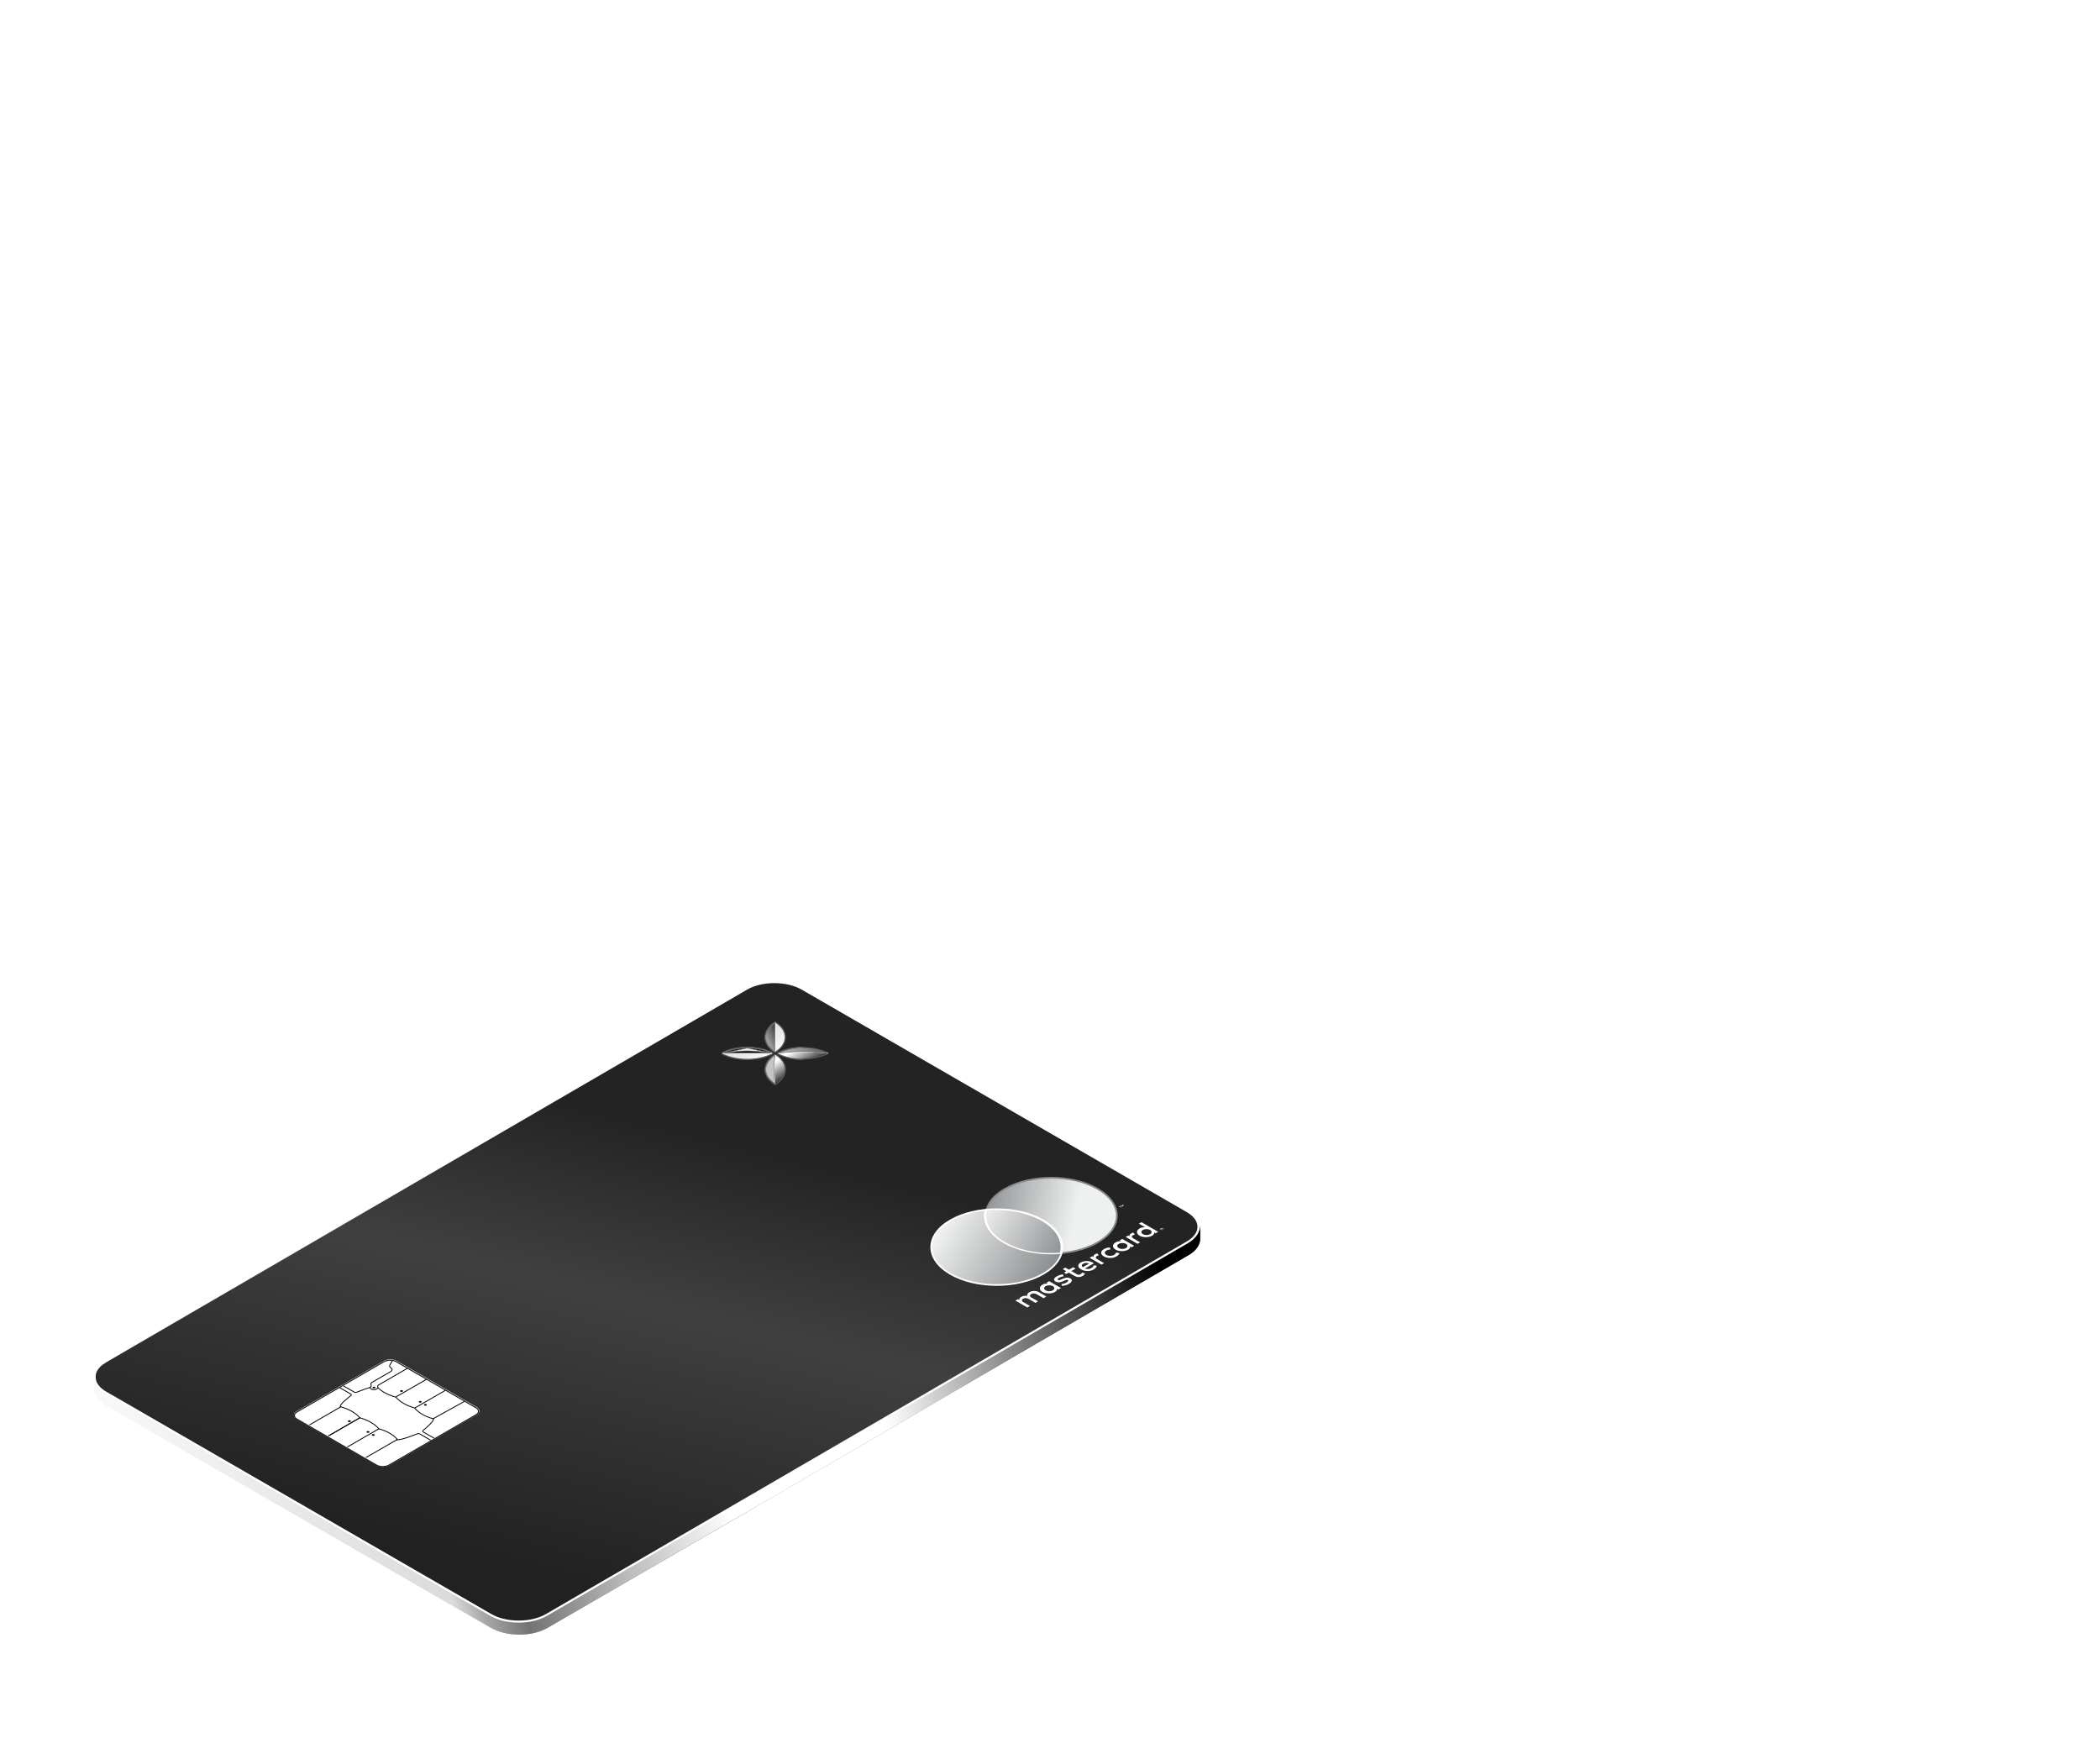 <svg width="603" height="505" viewBox="0 0 603 505" fill="none" xmlns="http://www.w3.org/2000/svg">
<g filter="url(#filter0_f_262_14)">
<path d="M340.054 356.173L155.127 467.062C153.477 468.019 151.304 468.5 149.123 468.499C146.943 468.498 144.765 468.018 143.103 467.062L30.492 402.164C28.83 401.206 28.016 399.964 28.008 398.743C28 397.522 28.798 396.281 30.449 395.325L215.375 284.436C217.024 283.48 219.197 283 221.378 283C223.559 283 225.738 283.48 227.4 284.436L340.011 349.334C341.673 350.292 342.482 351.533 342.491 352.755C342.5 353.976 341.704 355.217 340.054 356.173Z" fill="#1D1D1D"/>
</g>
<g filter="url(#filter1_f_262_14)">
<path d="M217.154 285.606L32.002 392.495C29.327 394.038 29.31 396.536 31.951 398.091L144.076 462.82C146.743 464.356 151.051 464.368 153.745 462.854L339.045 355.88C341.655 354.322 341.628 351.839 338.964 350.302L226.899 285.606C225.554 284.829 223.79 284.441 222.026 284.441C220.263 284.441 218.499 284.829 217.154 285.606Z" fill="url(#paint0_linear_262_14)"/>
</g>
<mask id="mask0_262_14" style="mask-type:luminance" maskUnits="userSpaceOnUse" x="20" y="220" width="333" height="312">
<path d="M20.009 399.091L123.344 220.11L352.441 352.378L249.106 531.36L20.009 399.091Z" fill="white"/>
</mask>
<g mask="url(#mask0_262_14)">
<path d="M140.972 463.594L30.457 399.761C28.173 398.449 27.037 396.715 27.037 394.993L27.037 398.784C27.037 400.507 28.173 402.229 30.445 403.553L140.96 467.398C145.481 470.01 152.776 470.011 157.262 467.398L341.276 360.399C343.502 359.097 344.622 357.415 344.623 355.716L344.626 351.919C344.626 353.618 343.502 355.317 341.275 356.609L157.262 463.594C152.788 466.207 145.481 466.207 140.972 463.594Z" fill="url(#paint1_linear_262_14)"/>
<path d="M140.972 463.594L30.457 399.761C28.173 398.449 27.037 396.715 27.037 394.993L27.037 398.784C27.037 400.507 28.173 402.229 30.445 403.553L140.96 467.398C145.481 470.01 152.776 470.011 157.262 467.398L341.276 360.399C343.502 359.097 344.622 357.415 344.623 355.716L344.626 351.919C344.626 353.618 343.502 355.317 341.275 356.609L157.262 463.594C152.788 466.207 145.481 466.207 140.972 463.594Z" fill="url(#paint2_linear_262_14)"/>
<path d="M140.972 463.594L30.457 399.761C28.173 398.449 27.037 396.715 27.037 394.993L27.037 398.784C27.037 400.507 28.173 402.229 30.445 403.553L140.96 467.398C145.481 470.01 152.776 470.011 157.262 467.398L341.276 360.399C343.502 359.097 344.622 357.415 344.623 355.716L344.626 351.919C344.626 353.618 343.502 355.317 341.275 356.609L157.262 463.594C152.788 466.207 145.481 466.207 140.972 463.594Z" fill="url(#paint3_linear_262_14)"/>
<path d="M222.346 281.998C219.433 281.997 216.537 282.644 214.35 283.92L30.337 390.917C28.148 392.192 27.126 393.82 27.135 395.39C27.144 396.96 28.188 398.589 30.395 399.866L140.591 463.508C140.591 463.508 140.679 463.558 140.765 463.608L140.922 463.699C142.682 464.539 145.501 465.619 148.935 465.619C151.849 465.619 154.743 464.973 156.93 463.699C156.928 463.699 157.077 463.615 157.075 463.615L340.942 356.713C343.132 355.438 344.153 353.813 344.144 352.242C344.135 350.671 343.093 349.039 340.885 347.764L230.37 283.92C228.164 282.646 225.26 282 222.346 281.998Z" fill="url(#paint4_linear_262_14)"/>
<path d="M29.104 398.59C28.412 397.977 27.924 397.308 27.659 396.607C27.513 395.897 27.527 396.156 27.492 395.498L27.497 395.389L27.494 395.187C27.504 394.715 27.478 394.885 27.591 394.333L27.641 394.179C27.846 393.615 28.202 393.072 28.687 392.561C29.159 392.02 29.759 391.642 30.335 391.287C30.389 391.254 30.538 391.139 30.538 391.139L214.498 284.173C216.582 282.957 219.369 282.29 222.346 282.291C225.328 282.294 228.124 282.962 230.223 284.174L340.738 348.018C342.736 349.172 343.841 350.672 343.851 352.244C343.859 353.81 342.775 355.306 340.795 356.46L156.782 463.445L157.077 463.952L341.09 356.966C342.357 356.228 343.289 355.348 343.843 354.388C344.238 353.705 344.441 352.981 344.436 352.24C344.426 350.452 343.217 348.772 341.031 347.51L230.516 283.666C230.439 283.622 230.362 283.578 230.284 283.536L230.26 283.523C228.106 282.351 225.309 281.707 222.347 281.706C219.267 281.703 216.375 282.4 214.203 283.667L30.189 390.664C28.02 391.927 26.831 393.607 26.842 395.391C26.842 395.395 26.843 395.401 26.843 395.405L26.927 396.184C27.236 397.669 28.389 399.044 30.248 400.12L140.775 463.952C142.956 465.216 145.854 465.911 148.936 465.911C152.017 465.912 154.908 465.216 157.077 463.952L156.782 463.446C154.702 464.658 151.915 465.326 148.936 465.326C145.956 465.326 143.162 464.658 141.07 463.445L140.922 463.699L141.069 463.445L30.595 399.643C30.595 399.643 30.248 399.448 29.908 399.239" fill="url(#paint5_linear_262_14)"/>
<path d="M214.552 304.194C217.197 304.194 219.757 303.648 221.767 302.641C221.927 302.562 221.928 302.334 221.765 302.259C219.769 301.25 217.216 300.701 214.577 300.705C211.938 300.709 209.391 301.262 207.398 302.268C207.239 302.348 207.239 302.577 207.397 302.659C209.387 303.655 211.93 304.197 214.552 304.194ZM225.5 307.078C225.513 305.482 224.507 303.966 222.733 302.808C222.663 302.758 222.568 302.76 222.497 302.805C220.712 303.97 219.692 305.482 219.675 307.085C219.662 308.681 220.668 310.197 222.443 311.355C222.517 311.398 222.612 311.396 222.683 311.351C224.464 310.193 225.487 308.675 225.5 307.078ZM219.678 297.818C219.659 299.42 220.663 300.935 222.437 302.093C222.507 302.143 222.602 302.14 222.673 302.095C224.462 300.933 225.483 299.413 225.485 297.81C225.507 296.219 224.502 294.704 222.723 293.552C222.652 293.502 222.558 293.505 222.487 293.55C220.7 294.704 219.678 296.224 219.678 297.818ZM223.429 302.656C225.419 303.662 227.967 304.207 230.6 304.19L230.599 304.037C233.211 304.037 235.736 303.48 237.702 302.487C237.747 302.465 237.744 302.406 237.701 302.381C235.738 301.391 233.215 300.851 230.609 300.855L230.607 300.701C227.97 300.705 225.418 301.265 223.426 302.273C223.267 302.352 223.266 302.581 223.429 302.656Z" fill="url(#paint6_linear_262_14)"/>
<path d="M214.552 304.194C217.197 304.194 219.757 303.648 221.767 302.641C221.927 302.562 221.928 302.334 221.765 302.259C219.769 301.25 217.216 300.701 214.577 300.705C211.938 300.709 209.391 301.262 207.398 302.268C207.239 302.348 207.239 302.577 207.397 302.659C209.387 303.655 211.93 304.197 214.552 304.194ZM214.552 304.194L214.551 304.04M225.5 307.078C225.513 305.482 224.507 303.966 222.733 302.808C222.663 302.758 222.568 302.76 222.497 302.805C220.712 303.97 219.692 305.482 219.675 307.085C219.662 308.681 220.668 310.197 222.443 311.355C222.517 311.398 222.612 311.396 222.683 311.351C224.464 310.193 225.487 308.675 225.5 307.078ZM219.678 297.818C219.659 299.42 220.663 300.935 222.437 302.093C222.507 302.143 222.602 302.14 222.673 302.095C224.462 300.933 225.483 299.413 225.485 297.81C225.507 296.219 224.502 294.704 222.723 293.552C222.652 293.502 222.558 293.505 222.487 293.55C220.7 294.704 219.678 296.224 219.678 297.818ZM223.429 302.656C225.419 303.662 227.967 304.207 230.6 304.19L230.599 304.037C233.211 304.037 235.736 303.48 237.702 302.487C237.747 302.465 237.744 302.406 237.701 302.381C235.738 301.391 233.215 300.851 230.609 300.855L230.607 300.701C227.97 300.705 225.418 301.265 223.426 302.273C223.267 302.352 223.266 302.581 223.429 302.656Z" stroke="#525252" stroke-width="0.312"/>
<path d="M214.552 304.194C217.197 304.194 219.757 303.648 221.767 302.641C221.927 302.562 221.928 302.334 221.765 302.259C219.769 301.25 217.216 300.701 214.577 300.705C211.938 300.709 209.391 301.262 207.398 302.268C207.239 302.348 207.239 302.577 207.397 302.659C209.387 303.655 211.93 304.197 214.552 304.194ZM225.5 307.078C225.513 305.482 224.507 303.966 222.733 302.808C222.663 302.758 222.568 302.76 222.497 302.805C220.712 303.97 219.692 305.482 219.675 307.085C219.662 308.681 220.668 310.197 222.443 311.355C222.517 311.398 222.612 311.396 222.683 311.351C224.464 310.193 225.487 308.675 225.5 307.078ZM219.678 297.818C219.659 299.42 220.663 300.935 222.437 302.093C222.507 302.143 222.602 302.14 222.673 302.095C224.462 300.933 225.483 299.413 225.485 297.81C225.507 296.219 224.502 294.704 222.723 293.552C222.652 293.502 222.558 293.505 222.487 293.55C220.7 294.704 219.678 296.224 219.678 297.818ZM223.429 302.656C225.419 303.662 227.967 304.207 230.6 304.19L230.599 304.037C233.211 304.037 235.736 303.48 237.702 302.487C237.747 302.465 237.744 302.406 237.701 302.381C235.738 301.391 233.215 300.851 230.609 300.855L230.607 300.701C227.97 300.705 225.418 301.265 223.426 302.273C223.267 302.352 223.266 302.581 223.429 302.656Z" fill="url(#paint7_linear_262_14)"/>
<path d="M214.552 304.194C217.197 304.194 219.757 303.648 221.767 302.641C221.927 302.562 221.928 302.334 221.765 302.259C219.769 301.25 217.216 300.701 214.577 300.705C211.938 300.709 209.391 301.262 207.398 302.268C207.239 302.348 207.239 302.577 207.397 302.659C209.387 303.655 211.93 304.197 214.552 304.194ZM214.552 304.194L214.551 304.04M225.5 307.078C225.513 305.482 224.507 303.966 222.733 302.808C222.663 302.758 222.568 302.76 222.497 302.805C220.712 303.97 219.692 305.482 219.675 307.085C219.662 308.681 220.668 310.197 222.443 311.355C222.517 311.398 222.612 311.396 222.683 311.351C224.464 310.193 225.487 308.675 225.5 307.078ZM219.678 297.818C219.659 299.42 220.663 300.935 222.437 302.093C222.507 302.143 222.602 302.14 222.673 302.095C224.462 300.933 225.483 299.413 225.485 297.81C225.507 296.219 224.502 294.704 222.723 293.552C222.652 293.502 222.558 293.505 222.487 293.55C220.7 294.704 219.678 296.224 219.678 297.818ZM223.429 302.656C225.419 303.662 227.967 304.207 230.6 304.19L230.599 304.037C233.211 304.037 235.736 303.48 237.702 302.487C237.747 302.465 237.744 302.406 237.701 302.381C235.738 301.391 233.215 300.851 230.609 300.855L230.607 300.701C227.97 300.705 225.418 301.265 223.426 302.273C223.267 302.352 223.266 302.581 223.429 302.656Z" stroke="#525252" stroke-width="0.312"/>
<path d="M222.607 301.819C222.607 301.819 222.598 299.313 222.608 297.686C222.619 296.06 222.61 293.84 222.61 293.84" stroke="white" stroke-width="0.29" stroke-linecap="round"/>
<path d="M219.906 297.825C219.91 296.348 220.836 294.916 222.539 293.789L222.541 294.077C222.539 294.344 222.542 294.708 222.542 295.128C222.542 295.968 222.542 297.009 222.539 297.818C222.532 298.635 222.519 299.677 222.508 300.511C222.504 300.929 222.498 301.298 222.494 301.562L222.487 301.854C220.801 300.728 219.894 299.288 219.906 297.825Z" fill="url(#paint8_linear_262_14)"/>
<path d="M219.906 297.825C219.91 296.348 220.836 294.916 222.539 293.789L222.541 294.077C222.539 294.344 222.542 294.708 222.542 295.128C222.542 295.968 222.542 297.009 222.539 297.818C222.532 298.635 222.519 299.677 222.508 300.511C222.504 300.929 222.498 301.298 222.494 301.562L222.487 301.854C220.801 300.728 219.894 299.288 219.906 297.825Z" stroke="#676767" stroke-width="0.145"/>
<path d="M223.611 302.427C223.611 302.427 227.794 301.978 230.61 301.972C233.422 301.972 237.81 302.435 237.81 302.435" stroke="white" stroke-width="0.145"/>
<path d="M230.606 300.929C233.094 300.924 235.501 301.416 237.414 302.32C237.318 302.313 237.21 302.298 237.083 302.292C236.628 302.248 235.992 302.187 235.267 302.131C233.82 302.011 232.017 301.897 230.604 301.902C229.196 301.9 227.39 302.022 225.936 302.147C225.211 302.205 224.573 302.266 224.113 302.316C223.988 302.33 223.877 302.342 223.785 302.346C225.7 301.438 228.107 300.937 230.606 300.929Z" fill="url(#paint9_linear_262_14)"/>
<path d="M230.606 300.929C233.094 300.924 235.501 301.416 237.414 302.32C237.318 302.313 237.21 302.298 237.083 302.292C236.628 302.248 235.992 302.187 235.267 302.131C233.82 302.011 232.017 301.897 230.604 301.902C229.196 301.9 227.39 302.022 225.936 302.147C225.211 302.205 224.573 302.266 224.113 302.316C223.988 302.33 223.877 302.342 223.785 302.346C225.7 301.438 228.107 300.937 230.606 300.929Z" stroke="#676767" stroke-width="0.145"/>
<path d="M222.477 311.099C220.804 309.97 219.896 308.549 219.907 307.085C219.922 305.614 220.843 304.189 222.527 303.061C222.518 303.132 222.508 303.222 222.496 303.329C222.467 303.59 222.422 303.965 222.383 304.381C222.3 305.221 222.214 306.269 222.213 307.08C222.207 307.897 222.278 308.941 222.352 309.776C222.386 310.197 222.424 310.562 222.452 310.826C222.461 310.937 222.471 311.028 222.477 311.099Z" fill="url(#paint10_linear_262_14)"/>
<path d="M222.477 311.099C220.804 309.97 219.896 308.549 219.907 307.085C219.922 305.614 220.843 304.189 222.527 303.061C222.518 303.132 222.508 303.222 222.496 303.329C222.467 303.59 222.422 303.965 222.383 304.381C222.3 305.221 222.214 306.269 222.213 307.08C222.207 307.897 222.278 308.941 222.352 309.776C222.386 310.197 222.424 310.562 222.452 310.826C222.461 310.937 222.471 311.028 222.477 311.099Z" stroke="#6A6A6A" stroke-width="0.145"/>
<path d="M222.616 303.093C222.616 303.093 222.29 305.454 222.28 307.081C222.27 308.707 222.489 311.039 222.489 311.039" stroke="white" stroke-width="0.29" stroke-linecap="round"/>
<path d="M222.477 311.099C220.804 309.97 219.896 308.549 219.907 307.085C219.922 305.614 220.843 304.189 222.527 303.061C222.518 303.132 222.508 303.222 222.496 303.329C222.467 303.59 222.422 303.965 222.383 304.381C222.3 305.221 222.214 306.269 222.213 307.08C222.207 307.897 222.278 308.941 222.352 309.776C222.386 310.197 222.424 310.562 222.452 310.826C222.461 310.937 222.471 311.028 222.477 311.099Z" fill="url(#paint11_linear_262_14)"/>
<path d="M222.477 311.099C220.804 309.97 219.896 308.549 219.907 307.085C219.922 305.614 220.843 304.189 222.527 303.061C222.518 303.132 222.508 303.222 222.496 303.329C222.467 303.59 222.422 303.965 222.383 304.381C222.3 305.221 222.214 306.269 222.213 307.08C222.207 307.897 222.278 308.941 222.352 309.776C222.386 310.197 222.424 310.562 222.452 310.826C222.461 310.937 222.471 311.028 222.477 311.099Z" stroke="#6A6A6A" stroke-width="0.145"/>
<path d="M221.509 302.445C221.509 302.445 217.415 301.828 214.581 301.834C211.754 301.834 207.813 302.441 207.813 302.441" stroke="#F4F4F4" stroke-width="0.29" stroke-linecap="round" stroke-linejoin="round"/>
<path d="M221.373 302.318C219.457 301.422 217.061 300.927 214.581 300.927L221.373 302.318ZM221.373 302.318C221.287 302.307 221.192 302.29 221.081 302.283C220.626 302.221 219.986 302.148 219.263 302.064C217.808 301.912 216 301.755 214.58 301.757C213.161 301.758 211.353 301.917 209.899 302.08C209.173 302.158 208.535 302.238 208.083 302.291C207.975 302.306 207.879 302.317 207.79 302.333M221.373 302.318L207.79 302.333L221.373 302.318ZM207.79 302.333C209.703 301.432 212.097 300.934 214.581 300.927L207.79 302.333Z" fill="url(#paint12_linear_262_14)"/>
<path d="M221.373 302.318C219.457 301.422 217.061 300.927 214.581 300.927M221.373 302.318L214.581 300.927M221.373 302.318C221.287 302.307 221.192 302.29 221.081 302.283C220.626 302.221 219.986 302.148 219.263 302.064C217.808 301.912 216 301.755 214.58 301.757C213.161 301.758 211.353 301.917 209.899 302.08C209.173 302.158 208.535 302.238 208.083 302.291C207.975 302.306 207.879 302.317 207.79 302.333M221.373 302.318L207.79 302.333M214.581 300.927C212.097 300.934 209.703 301.432 207.79 302.333M214.581 300.927L207.79 302.333" stroke="#676767" stroke-width="0.145" stroke-linejoin="round"/>
<path d="M85.165 407.475C84.113 406.867 84.112 405.88 85.165 405.272L110.154 390.838C111.207 390.23 112.914 390.23 113.968 390.838L136.839 404.049C137.891 404.658 137.891 405.643 136.838 406.252L111.849 420.686C110.797 421.294 109.09 421.295 108.036 420.687L85.165 407.475Z" fill="url(#paint13_linear_262_14)"/>
<path d="M108.739 397.712L108.739 398.098L108.711 398.322C108.693 398.468 108.758 398.612 108.883 398.69C110.082 399.453 112.466 400.802 113.848 400.991C114.376 401.679 116.089 403.16 119.112 404.116C120.076 405.004 122.334 406.728 124.07 407.071C124.301 407.117 124.448 407.328 124.331 407.532C124.015 408.082 123.236 409.102 121.566 410.544C121.467 410.629 121.478 410.784 121.586 410.855L125.012 413.067" stroke="white" stroke-width="0.386"/>
<path d="M106.579 398.114L106.579 398.456C106.579 398.621 106.683 398.77 106.845 398.805C107.364 398.92 108.144 398.935 108.468 398.366" stroke="white" stroke-width="0.193" stroke-linecap="round"/>
<path d="M97.805 403.749C99.128 404.026 102.236 404.91 103.531 406.855C104.771 407.067 107.514 408.105 108.794 410.095C109.938 410.212 112.732 411.029 114.289 413.221C114.72 413.24 116.179 412.923 119.803 411.504C119.984 411.44 120.19 411.369 120.614 411.6C120.891 411.752 122.991 413.041 123.93 413.568" stroke="white" stroke-width="0.386"/>
<path d="M97.631 398.346C98.614 398.944 100.119 399.716 100.832 400.256C100.909 400.34 101.017 400.449 100.832 400.604" stroke="white" stroke-width="0.386"/>
<path d="M112.498 390.59L111.595 391.959C111.522 392.079 111.515 392.237 111.578 392.354C111.641 392.472 111.738 392.608 111.904 392.705C112.137 392.839 112.266 393.035 112.257 393.232C112.248 393.429 112.102 393.629 111.857 393.77L106.564 396.828C106.318 396.97 106.173 397.17 106.164 397.367L106.283 397.76C106.313 397.858 106.274 397.958 106.168 398.058C106.168 398.058 106.02 398.229 106.02 398.297L102.422 399.582C102.237 399.648 101.996 399.632 101.841 399.544L98.732 397.76" stroke="white" stroke-width="0.386" stroke-miterlimit="10"/>
<path d="M107.479 412.202C107.655 412.1 107.661 411.942 107.494 411.846C107.328 411.749 107.053 411.753 106.878 411.855C106.702 411.956 106.696 412.115 106.862 412.211C107.029 412.307 107.304 412.303 107.479 412.202Z" fill="black"/>
<path d="M105.979 411.339C106.154 411.238 106.161 411.08 105.994 410.983C105.828 410.887 105.553 410.891 105.378 410.992C105.202 411.094 105.195 411.252 105.362 411.348C105.529 411.445 105.803 411.441 105.979 411.339Z" fill="black"/>
<path d="M100.615 408.241C100.79 408.139 100.798 407.981 100.631 407.885C100.464 407.788 100.19 407.792 100.014 407.894C99.839 407.995 99.831 408.153 99.998 408.25C100.165 408.346 100.439 408.342 100.615 408.241Z" fill="black"/>
<path d="M107.67 398.585C107.847 398.484 107.853 398.325 107.686 398.229C107.519 398.132 107.279 398.156 107.103 398.257C106.928 398.359 106.92 398.517 107.087 398.613C107.254 398.709 107.495 398.686 107.67 398.585Z" fill="black"/>
<path d="M124.333 407.238C125.232 407.757 121.514 410.713 121.514 410.713C121.409 410.774 121.37 410.873 121.368 410.952C121.364 411.031 121.461 411.128 121.562 411.186L124.993 413.168" stroke="black" stroke-width="0.245" stroke-miterlimit="10"/>
<path d="M124.007 413.735L120.576 411.753C120.476 411.695 120.341 411.657 120.171 411.641C120.034 411.643 119.862 411.665 119.758 411.725C119.758 411.725 114.642 413.833 113.777 413.333" stroke="black" stroke-width="0.245" stroke-miterlimit="10"/>
<path d="M106.379 398.327C105.028 398.761 103.743 399.234 102.491 399.726C102.386 399.787 102.214 399.809 102.077 399.811C101.94 399.813 101.773 399.756 101.673 399.698L98.242 397.717" stroke="black" stroke-width="0.245" stroke-miterlimit="10"/>
<path d="M97.264 398.284L100.695 400.266C100.795 400.324 100.86 400.402 100.89 400.501C100.886 400.58 100.848 400.679 100.742 400.739C100.742 400.739 96.963 403.538 97.829 404.038" stroke="black" stroke-width="0.245" stroke-miterlimit="10"/>
<path d="M88.456 409.377L97.867 403.941C100.228 404.616 102.16 405.732 103.329 407.096L93.918 412.532" stroke="black" stroke-width="0.245" stroke-miterlimit="10"/>
<path d="M93.918 412.532L103.33 407.096C105.691 407.772 107.623 408.887 108.793 410.252L99.382 415.688" stroke="black" stroke-width="0.245" stroke-miterlimit="10"/>
<path d="M108.828 410.272C111.122 410.909 112.988 411.986 114.09 413.312L104.679 418.748" stroke="black" stroke-width="0.245" stroke-miterlimit="10"/>
<path d="M122.448 403.559C122.623 403.457 122.631 403.298 122.463 403.201C122.296 403.105 122.021 403.109 121.846 403.211C121.669 403.313 121.732 403.47 121.898 403.566C122.066 403.663 122.307 403.64 122.448 403.559Z" fill="black"/>
<path d="M120.949 402.694C121.125 402.592 121.133 402.434 120.966 402.337C120.798 402.24 120.524 402.244 120.348 402.346C120.172 402.448 120.2 402.586 120.367 402.682C120.535 402.779 120.809 402.775 120.949 402.694Z" fill="black"/>
<path d="M115.589 399.595C115.764 399.493 115.771 399.335 115.604 399.238C115.437 399.142 115.162 399.146 114.986 399.248C114.81 399.349 114.838 399.488 115.005 399.584C115.173 399.681 115.447 399.676 115.589 399.595Z" fill="black"/>
<path d="M108.461 398.425C109.706 399.629 111.444 400.525 113.567 401.145" stroke="black" stroke-width="0.245" stroke-miterlimit="10"/>
<path d="M112.801 390.411L111.923 392.011C111.849 392.131 111.843 392.289 111.906 392.406C111.969 392.524 112.066 392.66 112.232 392.756C112.465 392.891 112.593 393.087 112.584 393.285C112.576 393.482 112.43 393.681 112.185 393.823L106.891 396.881C106.645 397.022 106.5 397.222 106.491 397.42L106.611 397.812C106.641 397.91 106.602 398.01 106.496 398.11C106.424 398.19 106.352 398.27 106.348 398.349C106.345 398.428 106.341 398.507 106.337 398.586C106.334 398.665 106.434 398.723 106.499 398.8C106.599 398.858 106.699 398.916 106.833 398.953C107.002 399.011 107.172 399.027 107.377 399.024C107.583 399.021 107.754 398.999 107.927 398.938C108.136 398.855 108.312 398.754 108.42 398.614C108.529 398.474 108.536 398.316 108.472 398.2C108.408 398.121 108.446 398.022 108.45 397.943C108.489 397.844 108.56 397.763 108.666 397.703L117.257 392.74" stroke="black" stroke-width="0.245" stroke-miterlimit="10"/>
<path d="M122.72 395.896L113.637 401.143C114.806 402.507 116.738 403.623 119.1 404.299L128.183 399.052" stroke="black" stroke-width="0.245" stroke-miterlimit="10"/>
<path d="M119.1 404.337C120.204 405.663 122.069 406.74 124.364 407.377L133.665 402.215" stroke="black" stroke-width="0.245" stroke-miterlimit="10"/>
<path d="M84.906 407.028L108.872 420.917" stroke="white" stroke-width="0.231"/>
<path d="M85.299 405.349L110.287 390.914C111.267 390.348 112.854 390.348 113.834 390.914L136.705 404.125C137.684 404.691 137.684 405.608 136.705 406.174L111.716 420.609C110.737 421.174 109.149 421.174 108.169 420.609L85.299 407.398C84.32 406.832 84.319 405.915 85.299 405.349Z" stroke="white" stroke-width="0.308"/>
<path d="M85.26 405.428L110.249 390.993C111.228 390.427 112.816 390.427 113.795 390.993L136.666 404.204C137.645 404.769 137.645 405.687 136.666 406.252L111.677 420.687C110.697 421.253 109.11 421.253 108.13 420.687L85.26 407.477C84.281 406.911 84.281 405.994 85.26 405.428Z" stroke="#1D1D1B" stroke-width="0.308"/>
<path d="M322.318 345.899L322.817 346.187L322.727 346.24L322.342 346.018L322.53 346.288L322.431 346.346L321.972 346.243L322.348 346.46L322.258 346.513L321.759 346.225L321.891 346.149L322.382 346.261L322.187 345.976L322.318 345.899ZM321.583 346.42L322 346.66L321.909 346.713L321.493 346.472L321.328 346.568L321.247 346.521L321.674 346.272L321.756 346.319L321.583 346.42Z" fill="white"/>
<path d="M327.762 350.932L327.019 351.362L328.809 352.396C328.219 352.351 327.629 352.478 327.225 352.732C326.232 353.304 326.23 354.238 327.224 354.812C328.217 355.385 329.831 355.381 330.823 354.809C331.264 354.577 331.48 354.234 331.401 353.892L331.818 354.133L332.562 353.703L330.886 352.735L327.762 350.932ZM301.249 367.879L300.504 368.309L300.913 368.545C300.327 368.502 299.738 368.63 299.338 368.876C298.341 369.456 298.343 370.383 299.337 370.956C300.33 371.53 301.939 371.533 302.935 370.953C303.368 370.726 303.583 370.382 303.506 370.041L303.922 370.282L304.667 369.853L302.958 368.866L301.249 367.879ZM300.185 370.463C299.649 370.125 299.692 369.596 300.28 369.277C300.864 368.965 301.779 368.978 302.336 369.309C302.893 369.64 302.885 370.17 302.317 370.501C302.039 370.665 301.644 370.761 301.238 370.756C300.831 370.75 300.449 370.644 300.185 370.463ZM333.472 352.644C333.421 352.662 333.378 352.685 333.341 352.721C333.288 352.739 333.24 352.768 333.205 352.795C333.176 352.836 333.164 352.867 333.164 352.905C333.161 352.942 333.173 352.977 333.196 353.01C333.231 353.04 333.275 353.065 333.327 353.085C333.361 353.115 333.406 353.14 333.457 353.161C333.517 353.176 333.58 353.184 333.646 353.184L333.834 353.159C333.886 353.141 333.935 353.112 333.97 353.084C334.025 353.059 334.068 353.036 334.101 353.007L334.143 352.898L334.102 352.789C334.068 352.759 334.024 352.733 333.971 352.713C333.937 352.683 333.893 352.658 333.841 352.638L333.661 352.619C333.596 352.62 333.53 352.63 333.472 352.644ZM333.948 353.071C333.922 353.095 333.887 353.113 333.845 353.127C333.798 353.138 333.747 353.146 333.697 353.146C333.65 353.148 333.606 353.142 333.566 353.128C333.523 353.113 333.486 353.092 333.46 353.067C333.42 353.053 333.386 353.034 333.362 353.01C333.339 352.988 333.325 352.96 333.321 352.929C333.324 352.902 333.336 352.871 333.355 352.844L333.461 352.781L333.556 352.731L333.696 352.716C333.745 352.716 333.799 352.718 333.843 352.734C333.883 352.748 333.916 352.767 333.941 352.791C333.984 352.806 334.02 352.827 334.047 352.852C334.069 352.874 334.075 352.906 334.072 352.933L334.046 353.014C334.021 353.037 333.988 353.056 333.948 353.071ZM333.622 352.769C333.585 352.776 333.547 352.802 333.528 352.82L333.356 352.854L333.666 353.033L333.732 352.994L333.618 352.929L333.826 352.944L333.909 352.896L333.687 352.892C333.718 352.881 333.743 352.867 333.761 352.849C333.754 352.826 333.73 352.812 333.696 352.811C333.681 352.793 333.654 352.778 333.622 352.769ZM333.583 352.947L333.518 352.909L333.637 352.844C333.658 352.837 333.673 352.846 333.686 352.853C333.699 352.861 333.708 352.866 333.703 352.882L333.583 352.947ZM328.116 354.334C327.582 353.988 327.625 353.459 328.209 353.147C328.794 352.835 329.709 352.848 330.266 353.179C330.822 353.51 330.814 354.04 330.251 354.364C329.968 354.535 329.574 354.632 329.172 354.619C328.765 354.613 328.383 354.507 328.116 354.334ZM311.035 362.858C310.543 363.117 310.5 363.56 310.94 363.853L312.719 362.828C312.494 362.697 312.186 362.625 311.867 362.632C311.548 362.638 311.25 362.714 311.035 362.858ZM309.618 363.49C309.597 363.106 309.873 362.73 310.371 362.465L310.396 362.479C310.857 362.211 311.492 362.071 312.147 362.087C312.804 362.103 313.413 362.283 313.827 362.579L314.112 362.744L311.548 364.223C312.124 364.469 312.929 364.419 313.393 364.104C313.751 363.891 313.977 363.611 314.032 363.318L314.942 363.424C314.875 363.843 314.551 364.229 314.022 364.515C313.563 364.804 312.914 364.964 312.238 364.955C311.558 364.954 310.915 364.783 310.469 364.487C309.947 364.243 309.635 363.882 309.618 363.49ZM321.182 358.33C321.45 358.504 321.832 358.61 322.239 358.616C322.645 358.621 323.035 358.531 323.318 358.36C323.881 358.036 323.889 357.507 323.333 357.176C322.779 356.837 321.865 356.825 321.276 357.143C320.692 357.455 320.649 357.984 321.182 358.33ZM322.249 355.739L323.958 356.725L325.667 357.712L324.923 358.142L324.506 357.901C324.583 358.242 324.369 358.585 323.932 358.82C322.939 359.392 321.331 359.39 320.337 358.816C319.343 358.242 319.341 357.315 320.334 356.743C320.74 356.49 321.323 356.369 321.914 356.404L321.505 356.168L322.249 355.739ZM316.981 360.754C317.446 361.051 318.108 361.214 318.798 361.211C319.488 361.209 320.146 361.035 320.605 360.737C321.074 360.492 321.368 360.156 321.43 359.79L320.462 359.652C320.406 359.915 320.2 360.159 319.877 360.345C319.269 360.7 318.289 360.698 317.684 360.349C317.079 359.999 317.078 359.435 317.686 359.08C318.012 358.896 318.436 358.778 318.893 358.746L318.65 358.185C318.018 358.222 317.433 358.39 317.007 358.659C316.492 358.925 316.194 359.306 316.189 359.705C316.184 360.103 316.471 360.488 316.981 360.754ZM324.371 354.988C324.248 354.688 324.4 354.384 324.78 354.174C324.961 354.068 325.172 353.98 325.405 353.914L325.877 354.454C325.671 354.507 325.486 354.582 325.327 354.681C324.838 354.962 324.902 355.285 325.474 355.615L327.388 356.72L326.644 357.15L323.226 355.176L323.962 354.752L324.371 354.988ZM305.186 365.905C304.513 366.003 303.902 366.213 303.429 366.504C302.561 367.005 302.415 367.57 303.094 367.962C303.773 368.353 304.408 368.243 305.292 367.865L305.694 367.687C306.158 367.487 306.462 367.434 306.658 367.547C306.854 367.66 306.788 367.946 306.249 368.256C305.855 368.496 305.329 368.66 304.763 368.705L304.982 369.242C305.719 369.171 306.396 368.961 306.911 368.648C307.902 368.074 308.007 367.476 307.353 367.099C306.699 366.721 305.989 366.826 305.139 367.195L304.736 367.373C304.367 367.532 304.051 367.645 303.822 367.513C303.593 367.381 303.667 367.137 304.075 366.905C304.453 366.694 304.916 366.541 305.425 366.453L305.186 365.905ZM314.022 360.964C313.895 360.671 314.051 360.36 314.431 360.15C314.613 360.045 314.824 359.957 315.051 359.898L315.521 360.436C315.313 360.488 315.127 360.562 314.97 360.662C314.489 360.938 314.553 361.261 315.125 361.592L317.039 362.696L316.295 363.126L312.877 361.153L313.613 360.728L314.022 360.964ZM308.165 363.873L306.953 364.577L305.906 363.972L305.154 364.407L306.201 365.011L305.506 365.412L306.185 365.804L306.88 365.403L308.441 366.304C309.259 366.776 310.013 366.859 310.896 366.347C311.229 366.158 311.458 365.918 311.555 365.659L310.708 365.408C310.629 365.592 310.467 365.765 310.243 365.903C309.864 366.124 309.52 366.059 309.177 365.861L307.632 364.968L308.844 364.265L308.165 363.873ZM298.308 371.031L300.459 372.273L299.649 372.76L297.744 371.66C297.163 371.324 296.598 371.284 296.092 371.575C295.858 371.707 295.734 371.893 295.75 372.084C295.767 372.275 295.925 372.452 296.182 372.571L298.079 373.667L297.327 374.101L295.422 373.001C294.841 372.666 294.276 372.626 293.779 372.912C293.545 373.044 293.42 373.23 293.437 373.421C293.454 373.612 293.611 373.789 293.868 373.909L295.741 374.989L294.989 375.424L291.571 373.451L292.314 373.021L292.732 373.262C292.619 372.939 292.806 372.608 293.223 372.391C293.665 372.102 294.355 371.975 295.004 372.073C294.863 371.686 295.093 371.284 295.603 371.025C295.946 370.803 296.438 370.676 296.955 370.679C297.477 370.675 297.967 370.805 298.308 371.031Z" fill="url(#paint14_linear_262_14)"/>
<path d="M315.176 356.743C322.526 352.501 322.53 345.611 315.177 341.366C307.825 337.121 295.905 337.121 288.55 341.371C281.201 345.614 281.202 352.497 288.55 356.749C295.903 360.994 307.823 360.993 315.176 356.743Z" fill="url(#paint15_linear_262_14)"/>
<path d="M315.176 356.743C322.526 352.501 322.53 345.611 315.177 341.366C307.825 337.121 295.905 337.121 288.55 341.371C281.201 345.614 281.202 352.497 288.55 356.749C295.903 360.994 307.823 360.993 315.176 356.743Z" stroke="url(#paint16_linear_262_14)" stroke-width="0.49"/>
<path d="M299.531 365.78C306.88 361.537 306.88 354.654 299.531 350.402C292.179 346.157 280.259 346.158 272.905 350.408C265.555 354.65 265.556 361.533 272.904 365.785C280.257 370.031 292.177 370.03 299.531 365.78Z" fill="url(#paint17_linear_262_14)"/>
<path d="M299.531 365.78C306.88 361.537 306.88 354.654 299.531 350.402C292.179 346.157 280.259 346.158 272.905 350.408C265.555 354.65 265.556 361.533 272.904 365.785C280.257 370.031 292.177 370.03 299.531 365.78Z" stroke="url(#paint18_linear_262_14)" stroke-width="0.49"/>
<path d="M283.072 347.4C282.169 350.716 283.928 354.233 288.357 356.79C292.785 359.346 298.868 360.367 304.617 359.839C305.521 356.524 303.761 353.007 299.333 350.45C294.904 347.893 288.817 346.88 283.072 347.4Z" fill="url(#paint19_linear_262_14)"/>
<path d="M283.072 347.4L283.025 347.23L282.81 347.249L282.776 347.373L283.072 347.4ZM304.617 359.839L304.66 360.017L304.879 359.991L304.913 359.867L304.617 359.839ZM282.776 347.373C281.855 350.745 283.644 354.317 288.143 356.915L288.57 356.665C284.212 354.149 282.477 350.694 283.368 347.428L282.776 347.373ZM288.143 356.915C292.642 359.512 298.826 360.543 304.66 360.017L304.57 359.669C298.914 360.184 292.924 359.188 288.57 356.665L288.143 356.915ZM304.913 359.867C305.829 356.501 304.041 352.93 299.542 350.332L299.119 350.575C303.476 353.091 305.212 356.546 304.316 359.818L304.913 359.867ZM299.542 350.332C295.047 347.727 288.863 346.696 283.025 347.23L283.12 347.571C288.775 347.056 294.761 348.059 299.119 350.575L299.542 350.332Z" fill="url(#paint20_linear_262_14)"/>
</g>
<defs>
<filter id="filter0_f_262_14" x="-8.292" y="246.7" width="387.084" height="258.1" filterUnits="userSpaceOnUse" color-interpolation-filters="sRGB">
<feFlood flood-opacity="0" result="BackgroundImageFix"/>
<feBlend mode="normal" in="SourceGraphic" in2="BackgroundImageFix" result="shape"/>
<feGaussianBlur stdDeviation="18.15" result="effect1_foregroundBlur_262_14"/>
</filter>
<filter id="filter1_f_262_14" x="17.113" y="271.571" width="336.74" height="205.279" filterUnits="userSpaceOnUse" color-interpolation-filters="sRGB">
<feFlood flood-opacity="0" result="BackgroundImageFix"/>
<feBlend mode="normal" in="SourceGraphic" in2="BackgroundImageFix" result="shape"/>
<feGaussianBlur stdDeviation="6.435" result="effect1_foregroundBlur_262_14"/>
</filter>
<linearGradient id="paint0_linear_262_14" x1="323.388" y1="436.631" x2="111.416" y2="407.578" gradientUnits="userSpaceOnUse">
<stop/>
<stop offset="0.28" stop-color="#1A1A1A"/>
<stop offset="0.56" stop-color="#333333"/>
<stop offset="0.78" stop-color="#434343"/>
<stop offset="1" stop-color="#525252"/>
</linearGradient>
<linearGradient id="paint1_linear_262_14" x1="49.671" y1="448.552" x2="313.242" y2="306.984" gradientUnits="userSpaceOnUse">
<stop stop-color="#DFDEEB"/>
<stop offset="0.13" stop-color="#D1D5E2"/>
<stop offset="0.25" stop-color="#C2CCDA"/>
<stop offset="0.31" stop-color="#958FC0"/>
<stop offset="0.37" stop-color="#6851A5"/>
<stop offset="0.44" stop-color="#756CA5"/>
<stop offset="0.5" stop-color="#8188A5"/>
<stop offset="0.75" stop-color="#969EB5"/>
<stop offset="1" stop-color="#ACB4C4"/>
</linearGradient>
<linearGradient id="paint2_linear_262_14" x1="50.539" y1="436.129" x2="307.579" y2="306.516" gradientUnits="userSpaceOnUse">
<stop stop-color="white"/>
<stop offset="0.16" stop-color="#DFDFDF"/>
<stop offset="0.32" stop-color="#BEBEBE"/>
<stop offset="0.41" stop-color="#8D9194"/>
<stop offset="0.5" stop-color="#5B636B"/>
<stop offset="0.52" stop-color="#919498"/>
<stop offset="0.54" stop-color="#C6C6C6"/>
<stop offset="0.77" stop-color="#919498"/>
<stop offset="1" stop-color="#484848"/>
</linearGradient>
<linearGradient id="paint3_linear_262_14" x1="-37.573" y1="456.681" x2="330.657" y2="354.448" gradientUnits="userSpaceOnUse">
<stop stop-color="#0C0C0C"/>
<stop offset="0.08" stop-color="#868686"/>
<stop offset="0.16" stop-color="white"/>
<stop offset="0.24" stop-color="#F4F4F4"/>
<stop offset="0.32" stop-color="#E9E9E9"/>
<stop offset="0.37" stop-color="#E2E2E2"/>
<stop offset="0.42" stop-color="#DBDBDB"/>
<stop offset="0.44" stop-color="#A7A7A7"/>
<stop offset="0.47" stop-color="#737373"/>
<stop offset="0.55" stop-color="#B9B9B9"/>
<stop offset="0.64" stop-color="white"/>
<stop offset="0.7" stop-color="white"/>
<stop offset="0.77" stop-color="white"/>
<stop offset="0.88" stop-color="#808080"/>
<stop offset="1"/>
</linearGradient>
<linearGradient id="paint4_linear_262_14" x1="113.846" y1="443.008" x2="145.753" y2="312.15" gradientUnits="userSpaceOnUse">
<stop stop-color="#212121"/>
<stop offset="0.31" stop-color="#303030"/>
<stop offset="0.62" stop-color="#404040"/>
<stop offset="0.81" stop-color="#323232"/>
<stop offset="1" stop-color="#232323"/>
</linearGradient>
<linearGradient id="paint5_linear_262_14" x1="41.526" y1="403.281" x2="-81.138" y2="107.741" gradientUnits="userSpaceOnUse">
<stop stop-color="white"/>
<stop offset="0.24" stop-color="white"/>
<stop offset="0.48" stop-color="white"/>
<stop offset="0.74" stop-color="white" stop-opacity="0.5"/>
<stop offset="1" stop-color="white" stop-opacity="0"/>
</linearGradient>
<linearGradient id="paint6_linear_262_14" x1="220.256" y1="313.988" x2="198.865" y2="277.678" gradientUnits="userSpaceOnUse">
<stop stop-color="#0C0C0C"/>
<stop offset="0.08" stop-color="#868686"/>
<stop offset="0.16" stop-color="white"/>
<stop offset="0.24" stop-color="#F4F4F4"/>
<stop offset="0.32" stop-color="#E9E9E9"/>
<stop offset="0.37" stop-color="#E2E2E2"/>
<stop offset="0.42" stop-color="#DBDBDB"/>
<stop offset="0.44" stop-color="#A7A7A7"/>
<stop offset="0.47" stop-color="#737373"/>
<stop offset="0.55" stop-color="#B9B9B9"/>
<stop offset="0.64" stop-color="white"/>
<stop offset="0.7" stop-color="white"/>
<stop offset="0.77" stop-color="white"/>
<stop offset="0.88" stop-color="#808080"/>
<stop offset="1"/>
</linearGradient>
<linearGradient id="paint7_linear_262_14" x1="220.256" y1="313.988" x2="198.865" y2="277.678" gradientUnits="userSpaceOnUse">
<stop stop-color="#0C0C0C"/>
<stop offset="0.08" stop-color="#868686"/>
<stop offset="0.16" stop-color="white"/>
<stop offset="0.24" stop-color="#F4F4F4"/>
<stop offset="0.32" stop-color="#E9E9E9"/>
<stop offset="0.37" stop-color="#E2E2E2"/>
<stop offset="0.42" stop-color="#DBDBDB"/>
<stop offset="0.44" stop-color="#A7A7A7"/>
<stop offset="0.47" stop-color="#737373"/>
<stop offset="0.55" stop-color="#B9B9B9"/>
<stop offset="0.64" stop-color="white"/>
<stop offset="0.7" stop-color="white"/>
<stop offset="0.77" stop-color="white"/>
<stop offset="0.88" stop-color="#808080"/>
<stop offset="1"/>
</linearGradient>
<linearGradient id="paint8_linear_262_14" x1="224.148" y1="295.234" x2="213.469" y2="300.285" gradientUnits="userSpaceOnUse">
<stop stop-color="#1D1D1D"/>
<stop offset="0.36" stop-color="#8E8E8E"/>
<stop offset="0.73" stop-color="white"/>
</linearGradient>
<linearGradient id="paint9_linear_262_14" x1="242.352" y1="310.517" x2="225.421" y2="298.537" gradientUnits="userSpaceOnUse">
<stop stop-color="#050505"/>
<stop offset="0.5" stop-color="#646464"/>
<stop offset="1" stop-color="#C4C4C4"/>
</linearGradient>
<linearGradient id="paint10_linear_262_14" x1="230.56" y1="314.209" x2="228.292" y2="310.427" gradientUnits="userSpaceOnUse">
<stop stop-color="#050505"/>
<stop offset="0.5" stop-color="#646464"/>
<stop offset="1" stop-color="#C4C4C4"/>
</linearGradient>
<linearGradient id="paint11_linear_262_14" x1="230.56" y1="314.209" x2="228.292" y2="310.427" gradientUnits="userSpaceOnUse">
<stop stop-color="#050505"/>
<stop offset="0.5" stop-color="#646464"/>
<stop offset="1" stop-color="#C4C4C4"/>
</linearGradient>
<linearGradient id="paint12_linear_262_14" x1="197.032" y1="293.897" x2="180.066" y2="281.916" gradientUnits="userSpaceOnUse">
<stop stop-color="#050505"/>
<stop offset="0.5" stop-color="#646464"/>
<stop offset="1" stop-color="#C4C4C4"/>
</linearGradient>
<linearGradient id="paint13_linear_262_14" x1="26.003" y1="348.839" x2="-17.392" y2="339.548" gradientUnits="userSpaceOnUse">
<stop stop-color="white"/>
<stop offset="0.5" stop-color="#D7D7D7"/>
<stop offset="1" stop-color="#B0B0B0"/>
</linearGradient>
<linearGradient id="paint14_linear_262_14" x1="490.078" y1="464.042" x2="485.044" y2="464.038" gradientUnits="userSpaceOnUse">
<stop stop-color="#888B8D"/>
<stop offset="0.5" stop-color="#C4C5C6"/>
<stop offset="1" stop-color="white"/>
</linearGradient>
<linearGradient id="paint15_linear_262_14" x1="280.39" y1="345.357" x2="308.459" y2="350.805" gradientUnits="userSpaceOnUse">
<stop stop-color="#888B8D"/>
<stop offset="0.5" stop-color="#BBBDBE"/>
<stop offset="1" stop-color="#EFF0F0"/>
</linearGradient>
<linearGradient id="paint16_linear_262_14" x1="475.977" y1="457.81" x2="503.042" y2="457.81" gradientUnits="userSpaceOnUse">
<stop stop-color="#888B8D"/>
<stop offset="0.5" stop-color="#C4C5C6"/>
<stop offset="1" stop-color="white"/>
</linearGradient>
<linearGradient id="paint17_linear_262_14" x1="300.557" y1="369.273" x2="271.225" y2="351.855" gradientUnits="userSpaceOnUse">
<stop stop-color="#888B8D"/>
<stop offset="0.5" stop-color="#BBBDBE"/>
<stop offset="1" stop-color="#EFF0F0"/>
</linearGradient>
<linearGradient id="paint18_linear_262_14" x1="431.173" y1="434.806" x2="404.108" y2="434.806" gradientUnits="userSpaceOnUse">
<stop stop-color="#888B8D"/>
<stop offset="0.5" stop-color="#C4C5C6"/>
<stop offset="1" stop-color="white"/>
</linearGradient>
<linearGradient id="paint19_linear_262_14" x1="306.235" y1="360.846" x2="282.307" y2="347.832" gradientUnits="userSpaceOnUse">
<stop stop-color="#888B8D"/>
<stop offset="0.5" stop-color="#BBBDBE"/>
<stop offset="1" stop-color="#EFF0F0"/>
</linearGradient>
<linearGradient id="paint20_linear_262_14" x1="444.199" y1="444.236" x2="450.504" y2="437.977" gradientUnits="userSpaceOnUse">
<stop stop-color="white"/>
<stop offset="0.24" stop-color="#808080"/>
<stop offset="0.48"/>
<stop offset="0.74" stop-color="#808080"/>
<stop offset="1" stop-color="white"/>
</linearGradient>
</defs>
</svg>

